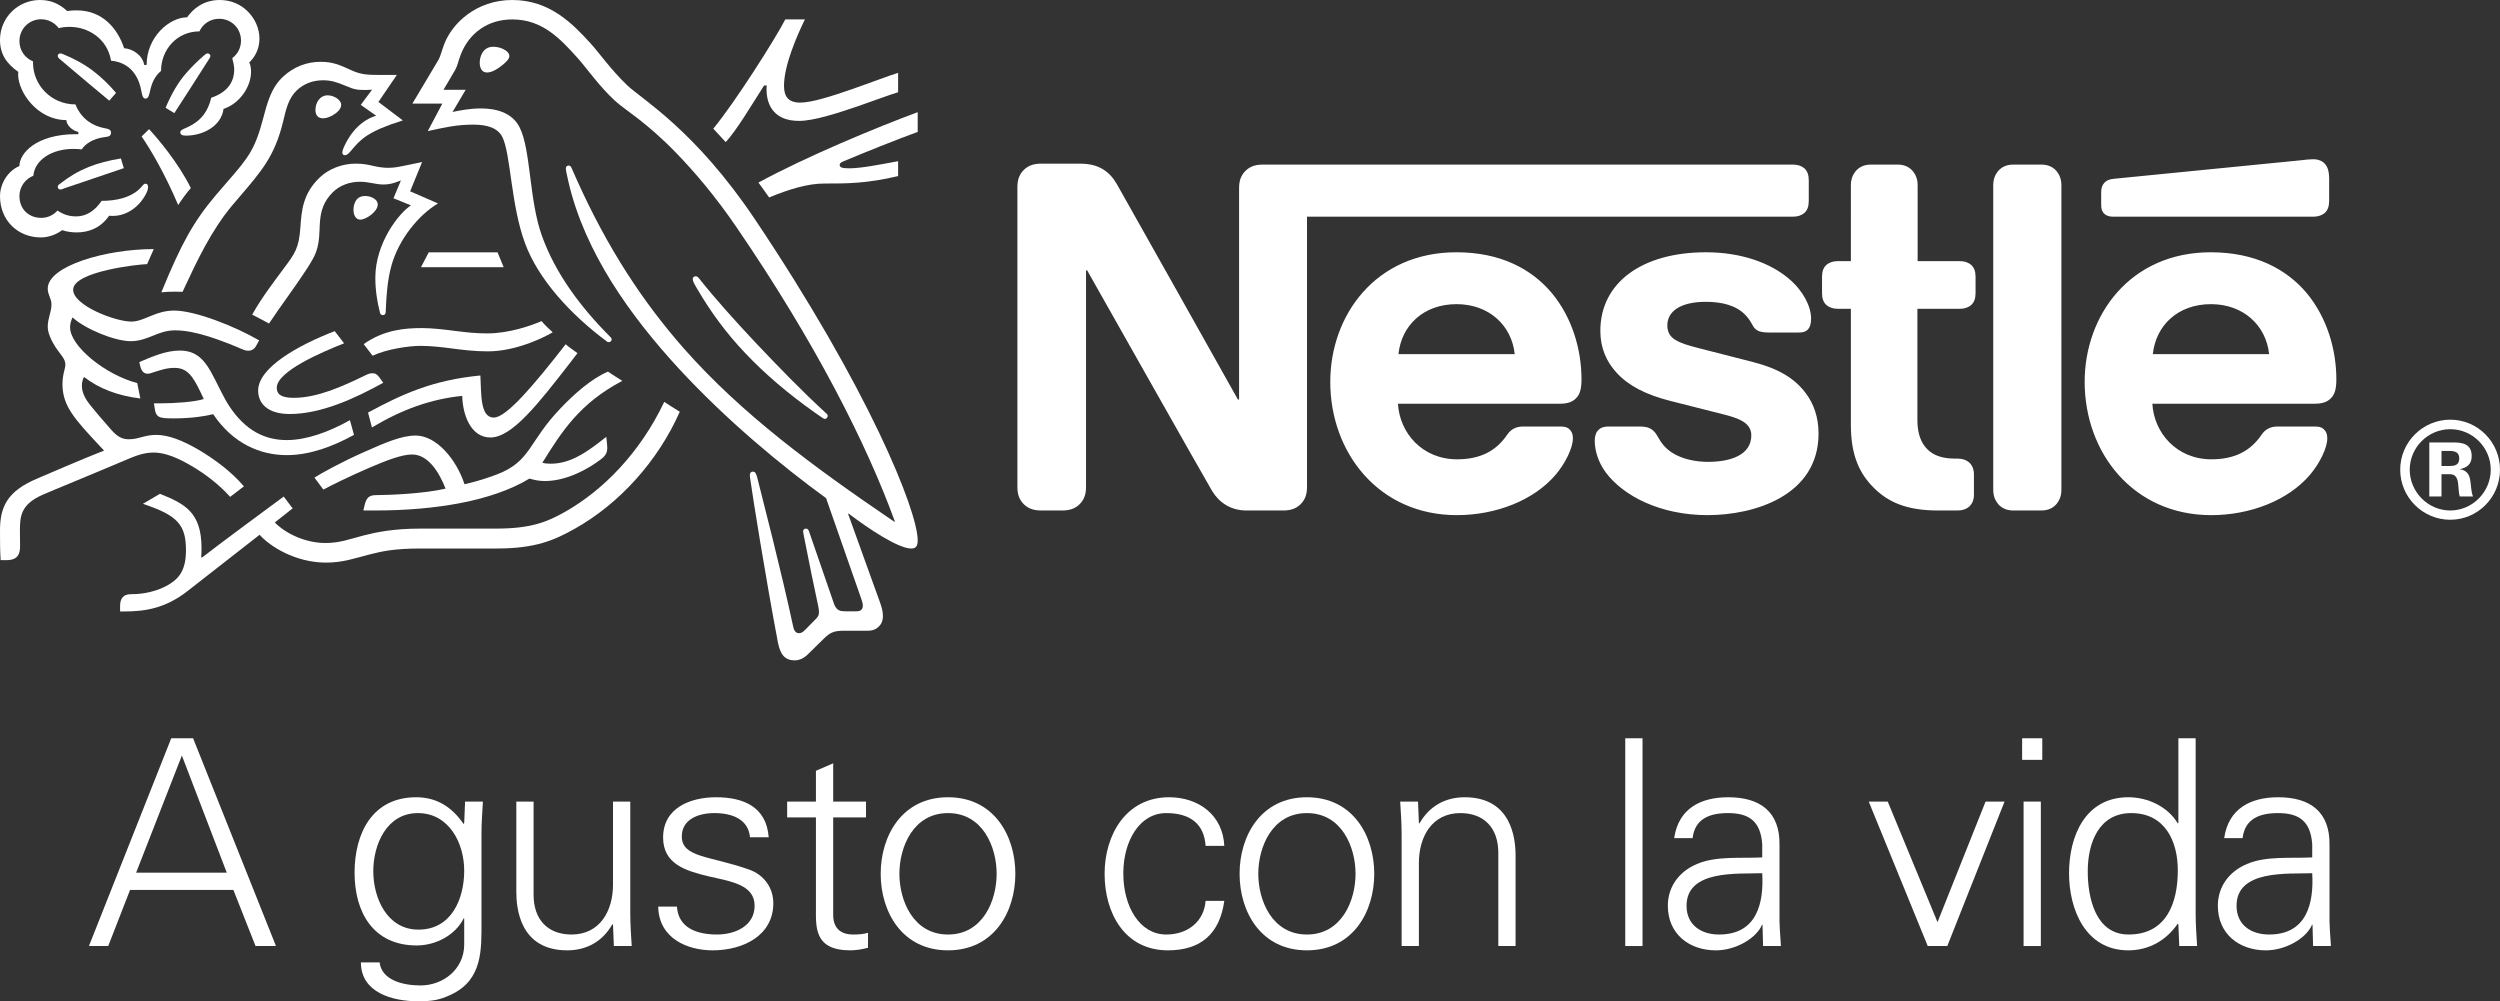 <?xml version="1.0" encoding="utf-8"?>
<!-- Generator: Adobe Illustrator 16.0.4, SVG Export Plug-In . SVG Version: 6.00 Build 0)  -->
<!DOCTYPE svg PUBLIC "-//W3C//DTD SVG 1.1//EN" "http://www.w3.org/Graphics/SVG/1.1/DTD/svg11.dtd">
<svg version="1.1" id="Layer_1" xmlns="http://www.w3.org/2000/svg" xmlns:xlink="http://www.w3.org/1999/xlink" x="0px" y="0px"
	 width="1074.578px" height="430.377px" viewBox="0 0 1074.578 430.377" enable-background="new 0 0 1074.578 430.377"
	 xml:space="preserve">
<rect x="0" y="0" width="1074.578" height="430.377" fill="#333333" stroke="none"/>
<g>
	<g>
		<path fill="#ffffff" d="M534.796,74.041c-1.399,1.7-2.199,3.6-2.199,6.899v90.789h-0.5c0,0-49.693-88.589-52.094-92.688
			c-1.699-2.9-3.599-4.899-6.099-6.399c-2.499-1.4-5.099-2.3-10.098-2.3h-16.398c-3.8,0-6.2,1.3-7.899,3.3
			c-1.4,1.699-2.2,3.6-2.2,6.898v128.685c0,3.3,0.8,5.199,2.2,6.899c1.699,1.999,4.099,3.299,7.899,3.299h9.298
			c3.799,0,6.2-1.3,7.899-3.299c1.4-1.7,2.2-3.6,2.2-6.899v-92.988h0.5c0,0,51.593,91.389,53.693,94.788
			c2.9,4.799,7.799,8.398,14.798,8.398h15.899c3.799,0,6.199-1.3,7.898-3.299c1.401-1.7,2.2-3.6,2.2-6.899V93.139h208.874
			c2.1,0,3.7-0.6,4.899-1.6c1.301-1.199,1.899-2.8,1.899-5.199v-8.799c0-2.399-0.599-4-1.899-5.199
			c-1.199-1-2.799-1.601-4.899-1.601H542.697C538.896,70.741,536.497,72.042,534.796,74.041 M625.987,108.437
			c-34.697,0-54.194,27.097-54.194,55.693c0,30.496,20.897,57.293,54.393,57.293c16.699,0,33.096-6.299,42.494-17.397
			c4.1-4.8,7.4-11.499,7.4-15.599c0-1.399-0.3-2.6-1.099-3.499c-0.801-1-2-1.601-4.1-1.601h-16.097c-3.202,0-5.401,1.2-7,3.6
			c-4.7,6.899-11.498,10.499-21.498,10.499c-14.999,0-24.697-11.398-25.397-23.896h69.592c3.099,0,5.299-0.7,6.799-2.2
			c1.699-1.6,2.5-3.899,2.5-8.199c0-13.098-4.1-26.696-12.7-37.095C658.282,115.536,644.883,108.437,625.987,108.437
			 M733.271,108.437c-27.397,0-45.393,12.999-45.393,33.796c0,7.399,2.699,13.399,7.098,18.099
			c5.1,5.499,12.398,9.299,22.998,11.998l22.896,5.798c6.299,1.602,11.899,3.5,11.899,9c0,8.499-8.998,11.398-18.598,11.398
			c-4.699,0-9.597-0.899-13.597-2.899c-2.801-1.399-5.2-3.399-6.901-6.1c-1.498-2.299-1.998-3.999-4.299-5.299
			c-1.4-0.8-3.099-0.9-5.398-0.9h-12.399c-2.699,0-4,0.8-4.9,1.9c-0.898,1.1-1.199,2.699-1.199,4.299c0,4,1.4,8.999,4.699,13.499
			c7.6,10.198,23.496,18.397,43.795,18.397c19.998,0,47.693-8.299,47.693-35.096c0-6.899-2-12.798-5.699-17.598
			c-4.699-6.1-11.397-10.299-22.797-13.198l-22.697-5.8c-9.398-2.399-13.799-4.099-13.799-9.898c0-5.6,5-10.099,16.598-10.099
			c6.801,0,13,1.5,16.998,5.699c3.301,3.5,2.701,5.3,5.301,6.699c1.599,0.8,3.398,0.8,6.199,0.8h11.297
			c1.801,0,3.101-0.3,4.099-1.399c0.801-0.9,1.301-2.3,1.301-4.6c0-5.199-3.399-11.898-9.397-16.998
			C761.069,113.036,748.471,108.437,733.271,108.437 M795.564,112.236h-5.6c-2.099,0-3.699,0.6-4.897,1.599
			c-1.301,1.201-1.901,2.801-1.901,5.201v6.898c0,2.4,0.6,4,1.901,5.199c1.199,1,2.799,1.601,4.897,1.601h5.6v49.893
			c0,12.799,3.5,20.798,9.998,27.197c6,5.899,13.799,9.599,27.396,9.599h8.5c2.1,0,3.7-0.6,4.899-1.6
			c1.301-1.199,2.099-2.8,2.099-5.199v-8.699c0-2.399-0.798-3.999-2.099-5.199c-1.199-1-2.799-1.6-4.899-1.6h-1.199
			c-5.4,0-9.1-1.4-11.6-3.8c-3-2.8-4.5-7.099-4.5-12.699v-47.893h18.2c2.099,0,3.699-0.601,4.897-1.601
			c1.301-1.199,1.901-2.799,1.901-5.199v-6.898c0-2.4-0.6-4-1.901-5.201c-1.199-0.999-2.799-1.599-4.897-1.599h-18.098V79.641
			c0-2.6-0.801-4.499-2-5.999c-1.5-1.8-3.6-2.9-6.699-2.9h-11.299c-3.1,0-5.199,1.101-6.699,2.9c-1.199,1.5-2,3.399-2,5.999V112.236
			z M856.757,210.52c0,2.602,0.799,4.502,1.998,6.003c1.5,1.802,3.6,2.901,6.699,2.901h11.899c3.099,0,5.199-1.1,6.699-2.901
			c1.201-1.501,2-3.401,2-6.003V79.646c0-2.601-0.799-4.502-2-6.003c-1.5-1.801-3.6-2.902-6.699-2.902h-11.899
			c-3.099,0-5.199,1.102-6.699,2.902c-1.199,1.501-1.998,3.402-1.998,6.003V210.52z M601.088,152.231
			c1.3-12.299,10.698-21.497,24.997-21.497c13.998,0,23.698,9.198,24.996,21.497H601.088z M994.339,93.139
			c2.1,0,3.699-0.6,4.899-1.6c1.3-1.199,1.9-2.8,1.9-5.199v-9.299c0-3.6-0.699-5.399-1.9-6.699c-1.1-1.2-2.899-1.899-4.899-1.899
			c-1.599,0-3.199,0.199-5.897,0.5l-79.791,7.898c-2.299,0.2-3.401,0.9-4.199,1.8c-0.901,1-1.301,2.3-1.301,4.1v5.199
			c0,2,0.399,2.9,1.101,3.699c0.899,1,2.2,1.5,3.998,1.5H994.339z M950.246,108.437c-34.697,0-54.193,27.097-54.193,55.693
			c0,30.496,20.897,57.293,54.393,57.293c16.697,0,33.095-6.299,42.494-17.397c4.099-4.8,7.4-11.499,7.4-15.599
			c0-1.399-0.301-2.6-1.101-3.499c-0.799-1-1.998-1.601-4.1-1.601h-16.098c-3.199,0-5.398,1.2-6.998,3.6
			c-4.699,6.899-11.5,10.499-21.498,10.499c-14.998,0-24.697-11.398-25.396-23.896h69.791c3.099,0,5.299-0.7,6.799-2.2
			c1.701-1.6,2.5-3.899,2.5-8.199c0-13.098-4.1-26.696-12.698-37.095C982.741,115.536,969.143,108.437,950.246,108.437
			 M925.348,152.231c1.301-12.299,10.699-21.497,24.998-21.497c13.998,0,23.697,9.198,24.996,21.497H925.348z"/>
		<path fill="#ffffff" d="M324.539,94.335c-25.88-38.61-48.629-51.619-55.029-57.742c-7.027-6.75-12.385-14.403-15.793-18.09
			C246.136,10.225,236.326,0,220.185,0c-15.584,0-25.879,10.155-29.219,18.923c-0.973,2.503-1.74,5.565-2.434,6.678
			c-1.532,2.507-8.417,14.261-11.271,18.922h12.871l-6.261,11.827c7.303-1.599,12.521-2.783,19.479-2.783
			c6.192,0,10.643,1.463,12.591,5.358c3.617,7.237,3.617,29.148,9.74,45.64c5.705,15.508,19.618,30.675,35.271,42.292
			c0.209,0.141,0.418,0.209,0.698,0.209c0.764,0,1.25-0.555,1.25-1.112c0-0.417-0.139-0.694-0.486-1.04
			c-13.081-13.082-23.724-27.55-29.428-43.41c-5.635-15.446-4.732-37.154-9.67-46.822c-3.271-6.4-10.226-8.069-16.628-8.069
			c-5.147,0-9.948,1.043-12.174,1.529l5.635-9.53h-9.531c2.017-3.546,4.104-6.817,5.149-8.768c0.903-1.669,1.251-3.756,2.365-6.605
			c3.618-9.116,11.618-14.89,22.053-14.89c13.08,0,20.732,8.419,28.314,16.836c3.48,3.895,9.184,12.034,15.792,18.09
			c4.522,4.173,13.15,8.833,26.436,22.541c7.653,7.928,16.559,18.224,25.95,31.999c33.602,49.184,55.655,92.525,67.969,126.335
			l-0.21,0.14c-35.271-23.931-65.81-46.543-90.439-74.438c-17.462-19.827-32.627-42.786-45.846-72.073
			c-0.904-1.948-1.668-3.757-2.504-5.636c-0.348-0.765-0.695-0.974-1.251-0.974c-0.697,0-1.184,0.488-1.184,1.184
			c0,0.764,0.348,2.435,1.115,5.774c7.024,30.332,26.504,57.53,47.306,80.142c20.731,22.473,44.174,41.812,63.445,55.865
			l15.027,42.993c0.348,1.044,0.765,2.156,0.765,3.199c0,0.768-0.209,1.393-0.695,1.81c-0.417,0.417-0.972,0.626-2.225,0.626h-4.522
			c-1.948,0-2.714-0.278-3.41-0.833c-0.694-0.557-1.182-1.394-1.53-2.368c-1.323-4.036-9.253-26.646-10.781-31.238
			c-0.281-0.832-0.768-1.109-1.324-1.109c-0.696,0-1.184,0.555-1.184,1.179c0,0.56,0.21,1.184,0.559,3.134
			c2.017,10.298,4.382,21.846,5.355,26.228c0.42,2.017,0.906,3.896,0.906,5.286c0,1.252-0.279,1.95-1.323,2.993l-4.661,4.729
			c-1.113,1.111-1.738,1.39-2.643,1.39c-1.113,0-2.02-0.764-2.436-2.71c-5.288-24.7-13.288-55.308-15.375-63.797
			c-0.486-1.877-0.833-2.92-1.947-2.92c-0.973,0-1.322,0.693-1.322,1.53c0,0.624,0.14,1.39,0.209,1.949
			c1.251,8.765,6.331,40.694,11.828,69.843c0.971,5.013,2.85,7.792,7.164,7.792c1.948,0,3.825-0.765,5.565-2.433
			c2.854-2.853,3.688-3.617,7.098-6.958c2.433-2.367,4.103-3.34,8.277-3.34h10.296c2.436,0,3.756-0.624,4.94-1.738
			c1.113-1.045,1.808-2.504,1.808-4.593c0-2.154-0.555-3.894-1.321-6.051c-2.644-7.096-11.132-31.099-13.636-37.847l0.208-0.138
			c8.698,6.608,21.357,15.025,26.924,15.025c1.739,0,2.783-0.764,2.783-3.479C394.455,219.489,373.168,166.823,324.539,94.335"/>
		<path fill="#ffffff" d="M85.71,13.495c1.46-3.2,4.661-5.425,8.487-5.425c5.218,0,9.392,4.035,9.392,9.392
			c0,3.128-1.462,5.845-3.757,7.513c0.486,1.811,0.833,3.409,0.833,4.938c0,5.846-3.478,9.949-9.878,12.107
			c-0.833,3.546-2.365,6.746-4.869,9.114c-4.175,4.034-8.419,4.034-8.419,5.702c0,0.906,0.628,1.462,2.367,1.462
			c7.721,0,15.304-4.312,16.21-11.478c7.374-2.507,11.825-9.951,11.825-15.862c0-1.531-0.139-2.851-0.766-4.103
			c2.02-1.951,4.384-5.29,4.384-10.229c0-4.312-1.878-8.694-5.218-11.895C103.38,1.877,99.274,0,94.475,0
			c-6.958,0-11.48,3.759-14.052,7.444c-7.585,0-17.394,8.419-17.394,20.452h-1.044c-0.695-4.173-5.007-6.958-8.626-7.167
			c-2.922-8.764-9.531-16.277-20.383-16.277c-1.252,0-2.783,0.069-4.106,0.279C25.671,1.806,22.124,0,17.183,0
			C7.723,0,0,7.584,0,17.182c0,5.985,2.713,10.09,7.863,13.707c0,0-0.07,0.764-0.07,1.112c0,7.652,8.347,19.618,20.73,19.618
			c0,1.947,2.436,4.592,5.149,5.079v0.975h-1.045c-17.042,0-24.278,8.21-24.278,13.704C3.269,73.466,0,79.098,0,84.315
			c0,10.367,7.584,17.741,17.602,17.741c3.338,0,6.747-1.32,9.113-3.132c1.738,0.626,3.965,0.974,6.261,0.974
			c4.799,0,10.157-1.667,13.915-7.167c0.556,0.072,1.042,0.072,1.597,0.072c6.124,0,11.41-4.037,14.193-9.322
			c0.696-1.319,0.973-2.363,0.973-3.132c0-0.764-0.347-1.39-1.111-1.39c-0.975,0-1.113,0.902-2.853,2.506
			c-3.896,3.548-9.879,4.869-16.001,4.869c-2.991,4.383-6.677,6.681-10.923,6.681c-3.13,0-5.563-0.838-8.069-2.507
			c-2.018,2.223-4.522,3.132-6.955,3.132c-5.497,0-9.393-3.826-9.393-9.395c0-3.896,2.503-7.375,5.982-8.695
			c0.627-6.889,8-11.549,17.185-11.549c1.18,0,2.364,0.068,3.617,0.208c1.39-2.223,4.73-4.59,9.46-5.217
			c0.975-0.139,1.739-0.208,2.298-0.486c0.556-0.278,0.833-0.834,0.833-1.463c0-0.554-0.208-1.042-0.764-1.39
			c-0.488-0.277-1.322-0.415-2.296-0.625c-4.384-0.834-9.601-3.55-12.244-10.157c-10.505,0-18.228-8.418-18.228-17.878v-0.628
			c-3.479-1.392-5.843-4.732-5.843-8.698c0-5.217,4.104-9.39,9.323-9.39c3.129,0,5.843,1.531,7.582,3.827
			c1.461-0.418,3.13-0.556,4.73-0.556c7.791,0,16.141,4.938,17.74,14.537c10.018,0.907,12.383,9.395,13.01,12.942
			c0.348,1.807,0.626,3.339,1.809,3.339c1.252,0,1.529-1.394,1.949-3.271c0.764-3.548,2.086-6.402,4.729-8.625
			C69.221,21.355,76.04,13.495,85.71,13.495"/>
		<path fill="#ffffff" d="M105.954,68.036c-3.271,4.662-5.635,6.959-13.08,15.724c-9.809,11.616-14.956,21.012-23.514,41.881
			c1.392-0.139,3.409-0.278,5.637-0.278c1.113,0,2.016,0,3.478,0.069l1.042-2.225c4.802-10.297,11.27-24.212,20.316-34.927
			l3.129-3.688c9.322-10.92,15.097-17.39,18.715-32.279c1.253-5.283,2.296-10.015,5.843-13.424c3.201-3.062,7.237-4.382,11.34-4.382
			c3.479,0,6.054,0.834,9.809,2.432c3.409,1.461,4.662,1.74,8.279,1.74c1.252,0,2.157-0.069,2.991-0.139l-4.869,6.539l6.608,4.659
			c-8.279,2.436-12.66,10.436-14.122,14.125c-0.278,0.766-0.417,1.25-0.417,1.741c0,0.557,0.277,1.11,1.114,1.11
			c0.904,0,1.598-0.693,2.781-2.086c4.036-4.871,7.236-8.212,22.122-12.872l-10.502-7.931l7.929-11.617h-7.443
			c-4.73,0-7.861-0.069-11.966-1.948c-5.567-2.573-8.417-3.685-13.358-3.685c-6.052,0-11.549,2.153-16.07,6.326
			c-5.218,4.801-6.818,11.203-8.695,18.23C111.588,56.56,109.85,62.543,105.954,68.036"/>
		<path fill="#ffffff" d="M121.954,115.412c-3.964,5.36-9.392,12.382-13.565,19.827c1.322,0.629,5.705,2.992,7.236,3.826
			c4.799-7.234,11.479-16.139,15.86-22.889c3.966-6.119,5.567-8.765,5.845-16.973c0.07-1.391,0.07-2.715,0.208-4.036
			c0.347-4.242,1.461-8.555,5.498-12.52c2.989-2.993,7.303-4.522,11.617-4.522c4.174,0,6.608,1.182,10.226,1.182
			c2.573,0,4.451-0.625,6.121-1.252l1.324-0.487l-3.202,7.657l7.514,3.055c-4.8,2.992-15.306,15.864-15.306,31.098
			c0,5.499,0.836,10.576,2.018,15.099c0.139,0.485,0.417,0.972,1.183,0.972c0.695,0,1.182-0.417,1.251-1.183l0.071-1.598
			c0.209-4.662,0.557-12.035,2.436-18.646c3.129-11.129,11.546-21.567,19.965-26.576l-11.965-5.216l5.147-12.592l-5.634,1.183
			c-3.409,0.694-5.914,1.319-8.906,1.319c-1.948,0-4.173-0.277-6.818-0.903c-2.017-0.486-4.175-0.902-7.234-0.902
			c-5.496,0-11.41,2.085-15.444,5.979c-7.375,7.028-7.792,14.612-8.279,21.36C128.494,106.647,126.825,108.875,121.954,115.412"/>
		<path fill="#ffffff" d="M300.468,119.655c-0.488-0.624-0.904-0.903-1.461-0.903c-0.836,0-1.252,0.557-1.252,1.18
			c0,0.979,0.694,2.162,2.434,5.085c5.287,8.972,11.826,18.016,19.897,26.506c8.696,9.252,18.922,17.876,29.846,25.598l3.407,2.368
			c0.488,0.349,0.836,0.557,1.253,0.557c0.695,0,1.183-0.695,1.183-1.255c0-0.348-0.139-0.696-0.559-1.045
			c-10.155-9.25-21.076-20.521-31.304-31.374C315.91,137.814,307.702,128.771,300.468,119.655"/>
		<path fill="#ffffff" d="M76.596,88.143c1.043-1.736,4.174-5.979,5.427-7.307c-5.358-10.85-14.124-21.216-17.95-25.319l-3.2,3.129
			C64.561,64.002,70.751,74.372,76.596,88.143"/>
		<path fill="#ffffff" d="M25.602,25.323c-0.628-0.559-0.767-0.904-0.767-1.321c0-0.487,0.349-1.043,1.115-1.043
			c0.277,0,0.555,0.069,0.904,0.208c5.148,2.086,9.531,4.521,13.426,7.515c3.27,2.502,6.471,5.564,9.6,9.25l-2.92,3.342
			C43.341,40.277,31.654,30.474,25.602,25.323"/>
		<path fill="#ffffff" d="M74.926,48.628l-3.756-2.295c2.434-5.775,5.425-11.061,8.974-15.026c2.504-2.854,4.868-5.15,7.513-7.443
			c0.626-0.486,0.974-0.904,1.599-0.904c0.697,0,1.184,0.556,1.184,1.112c0,0.278-0.139,0.624-0.418,1.042
			C85.78,31.722,77.5,44.802,74.926,48.628"/>
		<path fill="#ffffff" d="M27.759,80.907c-0.905,0.351-1.323,0.559-1.809,0.559c-0.766,0-1.115-0.63-1.115-1.116
			c0-0.487,0.209-0.764,0.697-1.183c8.556-6.678,16.07-9.319,26.435-11.061l1.253,4.175L27.759,80.907z"/>
		<path fill="#ffffff" d="M206.201,26.925c0-2.436,1.254-6.82,5.775-6.82c1.531,0,2.992,0.347,4.173,0.903
			c1.671,0.765,2.784,1.882,2.784,3.063c0,1.252-1.252,2.506-3.131,4.036c-1.948,1.597-4.45,3.061-6.47,3.061
			C206.899,31.168,206.201,28.869,206.201,26.925"/>
		<path fill="#ffffff" d="M135.589,47.237c0-2.991,1.81-6.263,5.288-6.263c1.531,0,3.338,0.625,4.661,1.881
			c0.766,0.693,1.114,1.458,1.114,2.225c0,1.672-1.601,3.27-3.479,4.382c-1.463,0.838-2.993,1.394-4.314,1.394
			C136.704,50.855,135.589,49.529,135.589,47.237"/>
		<path fill="#ffffff" d="M151.939,90.161c0-0.695,0.069-1.533,0.349-2.367c0.556-1.806,1.737-3.548,4.659-3.548
			c1.323,0,2.782,0.347,3.965,1.187c1.046,0.694,1.462,1.597,1.462,2.502c0,2.991-5.01,6.47-7.514,6.47
			C153.052,94.404,151.939,92.662,151.939,90.161"/>
		<path fill="#ffffff" d="M124.528,177.954c-9.391,0-13.567-4.452-13.567-10.084c0-9.882,17.324-19.55,32.907-25.532l4.035,5.218
			c-9.602,3.823-28.939,12.037-28.939,19.13c0,2.504,1.459,4.315,7.302,4.315c10.158,0,21.081-4.94,31.167-9.879
			c0.766-0.348,1.671-0.695,2.506-0.695c1.321,0,2.157,0.417,3.13,1.807l1.67,2.296
			C152.982,171.001,138.301,177.954,124.528,177.954"/>
		<path fill="#ffffff" d="M150.409,180.601c-9.183,5.146-18.715,8.556-27.131,8.556c-9.393,0-17.74-4.034-24.699-14.542
			c-2.921-4.451-5.218-10.016-8-14.954c-3.339-5.845-6.958-8.976-13.288-8.976c-5.774,0-11.409,2.368-17.392,4.94l0.278,1.321
			c0.488,2.153,1.322,3.688,3.339,3.688c0.906,0,1.81-0.414,2.296-0.555c3.339-1.048,5.775-1.952,9.184-1.952
			c5.218,0,7.721,3.065,11.271,10.577l1.32,2.784c-3.616,1.251-12.105,1.876-18.436,1.876h-2.99l0.487,2.992
			c0.209,1.251,0.695,2.293,1.739,2.785c1.251,0.626,3.06,0.695,6.192,0.695c7.93,0,13.704-0.975,17.043-1.812
			c8.558,12.734,20.315,17.603,31.656,17.603c9.669,0,19.479-3.548,28.871-8.694L150.409,180.601z"/>
		<path fill="#ffffff" d="M159.868,183.731l-1.668-6.403c14.332-7.721,27.41-13.91,48.28-15.93c0.419,8-0.139,18.09,5.775,18.09
			c5.426,0,17.252-13.986,30.888-31.515c1.253,1.183,3.27,2.434,5.078,3.827l-3.478,4.521
			c-13.288,17.114-24.629,31.722-33.948,31.722c-8.697,0-11.968-10.228-12.108-17.88
			C185.401,171.488,172.879,175.938,159.868,183.731"/>
		<path fill="#ffffff" d="M343.949,44.106c-5.427,0-6.958-2.994-6.958-7.237c0-8.762,5.496-21.354,8.974-28.521h-8.418
			c-4.382,8.486-21.637,35.689-30.956,46.961l5.354,5.771c5.01-5.562,10.507-15.024,16.489-24.349h1.112
			c0,0.487-0.069,1.043-0.069,1.533c0,7.861,4.035,13.701,13.984,13.701c6.124,0,15.722-3.06,24.767-6.119
			c7.513-2.572,14.399-5.22,17.808-6.192v-8.347c-3.896,1.181-11.826,4.243-20.035,7.094
			C357.375,41.392,348.887,44.106,343.949,44.106"/>
		<path fill="#ffffff" d="M362.522,69.358c8.348-3.544,23.306-9.531,31.933-12.66V48.21c-17.322,6.401-47.725,18.993-68.457,30.265
			c0.558,0.692,4.176,5.771,4.593,6.397c8.765-3.614,16.626-5.982,23.723-5.982c9.948,0,18.087,0,31.722-3.2v-6.4
			c-7.652,1.393-15.791,3.062-21.079,3.062c-3.129,0-4.035-0.42-4.035-1.461C360.922,70.265,361.341,69.848,362.522,69.358"/>
		<polygon fill="#ffffff" points="180.948,114.857 216.497,114.857 213.855,108.458 184.288,108.458 		"/>
		<path fill="#ffffff" d="M56.211,146.649c3.756,0,6.817-1.251,9.739-2.433c2.784-1.114,5.567-2.227,9.323-2.227
			c8.906,0,19.896,4.311,29.566,8.417c0.559,0.208,1.184,0.346,1.809,0.346c1.532,0,2.715-0.694,3.479-2.154l1.253-2.298
			c-10.645-6.189-27.618-12.8-36.454-12.8c-4.035,0-6.958,1.045-9.74,2.155c-3.132,1.256-5.844,2.575-8.695,2.575
			c-7.028,0-25.045-6.956-25.045-13.702c0-7.931,28.661-10.991,31.791-10.991l2.852-6.474c-20.799,0-45.567,7.306-45.567,16.976
			c0,2.782,1.601,4.177,1.601,6.747c0,3.479-1.601,5.846-1.601,9.742c0,2.573,1.531,5.842,3.34,8.696
			c1.948,2.99,4.243,4.938,4.243,7.443c0,1.877-1.251,4.105-1.251,8.486c0,9.391,5.356,15.1,15.791,26.299l2.088,2.223
			c-8.627,3.34-24.697,10.299-28.454,11.897C3.27,211.002,0,217.608,0,228.046c0,4.033,0,8.625,0.279,12.729h2.503
			c5.22,0,5.844-3.128,5.844-6.12c0-2.019-0.069-4.313-0.069-6.82c0.069-5.771,0.278-10.921,9.6-15.096
			c3.758-1.666,22.192-9.182,35.897-15.027c4.035-1.738,7.792-3.197,11.967-3.197c4.662,0,10.018,2.015,16.695,5.982
			c5.637,3.338,11.551,7.86,16.21,13.077l5.913-4.521c-5.077-5.981-12.105-11.341-19.129-15.515
			c-7.028-4.173-13.289-6.605-18.577-6.605c-2.295,0-4.173,0.416-5.774,0.834c-1.878,0.485-3.618,1.041-5.843,1.041
			c-2.574,0-4.73-0.625-7.862-4.243c-1.182-1.319-8.696-9.881-10.295-12.38c-0.766-1.184-2.157-3.55-2.157-6.336
			c0-1.18,0.209-2.569,0.904-3.823c6.469,5.007,14.471,8.069,24.211,9.253l-1.323-6.609c-13.983-3.686-28.871-16-28.871-23.928
			c0-1.676,0.418-2.857,1.045-4.317C36.593,141.434,49.324,146.649,56.211,146.649"/>
		<path fill="#ffffff" d="M156.322,147.904c8.764-6.193,17.809-6.887,25.114-6.887c4.383,0,9.53,0.624,14.956,1.32
			c4.383,0.555,8.348,0.972,13.079,0.972c9.532,0,19.133-3.476,23.307-5.287c1.181,1.461,3.198,3.411,4.799,4.801
			c-2.018,1.255-14.817,8.207-27.898,8.207c-5.774,0-11.269-0.692-15.999-1.319c-4.175-0.555-8.697-1.042-13.08-1.042
			c-4.799,0-14.469,1.39-20.452,4.242L156.322,147.904z"/>
		<path fill="#ffffff" d="M285.511,172.739c-10.436,21.984-26.298,37.984-42.577,47.236c-7.722,4.381-14.679,7.236-29.705,7.236
			H180.74c-11.618,0-18.922,1.529-24.626,2.991c-6.124,1.597-10.02,3.197-16.211,3.197c-9.182,0-17.671-4.521-21.775-8.834
			l7.653-6.05l-3.827-5.082c-2.225,1.603-29.426,21.708-35.132,26.229l-0.347-0.208c0.139-1.391,0.139-2.645,0.139-3.896
			c0-15.306-7.097-18.994-17.879-23.307l-7.305,4.312c14.818,4.939,18.506,8.905,18.506,19.967c0,8.767-3.132,12.243-7.653,14.889
			c-4.662,2.715-10.436,3.965-15.514,3.965c-2.156,0-3.132,0.417-3.897,1.183c-0.834,0.837-1.252,2.088-1.252,3.826v2.435h1.739
			c9.322,0,17.949-1.458,27.411-8.904l30.819-24.069c4.382,5.009,15.445,11.967,28.522,11.967c7.375,0,12.108-1.812,18.924-3.548
			c5.288-1.325,10.434-2.508,21.705-2.508h32.628c16.696,0,24.767-3.479,33.67-8.485c19.342-10.854,35.829-29.222,45.151-50.302
			C289.755,175.451,287.458,174.06,285.511,172.739"/>
		<path fill="#ffffff" d="M233.125,198.898c8.417-13.499,15.931-25.463,34.367-35.201c-1.948-1.185-4.731-2.992-6.192-3.965
			c-7.165,3.127-14.262,9.389-20.313,15.719c-13.914,14.469-12.664,22.818-27.342,28.454c-3.687,1.39-8.208,2.921-13.982,4.244
			c-3.41-10.507-11.966-20.939-21.01-20.939c-6.261,0-13.497,3.266-21.845,6.953c-9.808,4.316-18.784,9.254-21.636,11.132
			l3.827,5.151c2.92-1.604,11.339-5.777,19.758-9.395c7.305-3.132,13.913-5.703,18.365-5.703c7.165,0,11.826,8.141,14.401,14.677
			c-9.392,2.227-24.836,2.784-29.497,2.784c-2.158,0-2.922,0.347-3.687,0.973c-0.696,0.628-1.253,1.739-1.6,3.271l-0.556,2.367
			h5.007c26.018,0,50.578-4.104,66.369-13.706c2.226,0.628,4.174,1.045,6.68,1.045c9.042,0,18.365-4.942,24.209-9.464
			c2.087-1.599,2.574-3.062,2.574-4.66c0-0.764-0.07-1.459-0.14-2.159l-0.278-2.709c-8.347,6.605-15.305,11.549-23.93,11.549
			C235.143,199.315,234.029,199.175,233.125,198.898"/>
	</g>
	<g>
		<path fill="#ffffff" d="M1053.196,223.406c-11.834,0-21.515-9.675-21.515-21.513c0-11.83,9.681-21.504,21.515-21.504
			c11.827,0,21.382,9.674,21.382,21.504C1074.578,213.731,1065.023,223.406,1053.196,223.406 M1053.196,184.479
			c-9.569,0-17.419,7.854-17.419,17.415c0,9.56,7.85,17.528,17.419,17.528c9.556,0,17.406-7.969,17.406-17.528
			C1070.602,192.332,1062.752,184.479,1053.196,184.479 M1057.292,213.386c-1.139-3.3,0.448-9.555-4.208-9.555h-3.655v9.555h-5.236
			v-23.21h10.366c4.201,0,7.85,0.796,7.85,5.913c0,3.415-2.055,5.012-5.228,5.578c6.263,0.909,3.977,7.168,5.788,11.719H1057.292z
			 M1052.511,193.813h-3.082v6.486h3.306c2.384,0,4.327-0.335,4.327-3.295C1057.062,194.16,1054.895,193.813,1052.511,193.813"/>
	</g>
	<g>
		<g>
			<path fill="#ffffff" d="M38.226,406.632L73.6,317.333H83l35.621,89.299h-8.783l-9.523-24.119H55.912l-9.4,24.119H38.226z
				 M97.471,375.095l-19.296-50.341L58.51,375.095H97.471z"/>
			<path fill="#ffffff" d="M199.901,344.546h7.67c-0.249,4.202-0.618,9.149-0.618,13.973v37.229
				c0,12.365,0.618,25.355-13.111,31.791c-4.948,2.346-8.29,2.839-14.102,2.839c-11.254,0-24.612-3.833-24.612-16.696h8.039
				c0.866,7.422,9.649,9.896,17.563,9.896c9.647,0,18.552-6.804,18.8-17.192v-11.624h-0.248
				c-3.586,7.297-12.119,11.624-20.162,11.624c-18.675,0-26.714-14.222-26.714-31.29c0-16.825,7.544-32.41,26.467-32.41
				c9.03,0,15.461,4.331,20.409,11.504l0.248-0.493L199.901,344.546z M179.619,349.493c-13.481,0-19.171,13.604-19.171,24.983
				c0,11.376,5.814,25.106,19.418,25.106c14.224,0,19.666-13.238,19.666-25.359C199.532,362.352,192.977,349.493,179.619,349.493z"
				/>
			<path fill="#ffffff" d="M263.49,344.546h7.422v48.11c0,4.826,0.369,9.774,0.617,13.976h-7.67l-0.369-9.149l-0.249-0.252
				c-4.327,7.667-11.379,11.255-19.418,11.255c-20.282,0-21.89-17.931-21.89-25.107v-38.832h7.42v40.066
				c0,10.762,6.184,17.072,16.327,17.072c12.245,0,17.81-10.264,17.81-21.402V344.546z"/>
			<path fill="#ffffff" d="M307.782,342.685c11.75,0,21.646,4.09,22.634,17.197h-8.039c-0.74-7.794-7.668-10.389-15.334-10.389
				c-6.929,0-13.978,2.722-13.978,10.013c0,9.152,11.997,8.287,28.818,14.226c6.431,2.225,10.513,7.794,10.513,14.474
				c0,13.973-12.987,20.28-26.098,20.28c-10.759,0-23.13-5.068-23.377-18.801h8.039c0.619,9.278,8.782,12,17.192,12
				c7.915,0,16.205-3.709,16.205-12.365c0-8.908-9.773-10.389-19.667-12.617c-9.773-2.354-19.665-5.2-19.665-16.7
				C285.026,347.14,296.898,342.685,307.782,342.685z"/>
			<path fill="#ffffff" d="M350.714,351.343h-12.369v-6.797h12.369v-13.235l7.42-3.216v16.451h14.1v6.797h-14.1V392.9
				c-0.125,5.693,2.843,8.784,8.534,8.784c2.226,0,4.452-0.127,6.429-0.741v6.435c-2.348,0.614-5.068,1.107-7.542,1.107
				c-15.708,0-14.841-10.017-14.841-18.432V351.343z"/>
			<path fill="#ffffff" d="M436.431,375.587c0,16.327-9.152,32.898-28.941,32.898c-19.791,0-28.942-16.571-28.942-32.898
				c0-16.323,9.152-32.902,28.942-32.902C427.279,342.685,436.431,359.264,436.431,375.587z M407.49,349.493
				c-14.965,0-20.903,14.591-20.903,26.094c0,11.504,5.938,26.098,20.903,26.098c14.964,0,20.902-14.594,20.902-26.098
				C428.392,364.084,422.454,349.493,407.49,349.493z"/>
			<path fill="#ffffff" d="M518.205,363.591c-0.614-9.526-6.68-14.098-16.941-14.098c-11.379,0-18.431,11.872-18.431,25.971
				c0,14.221,7.052,26.221,18.431,26.221c9.647,0,16.327-5.938,16.941-14.474h8.039c-1.973,14.226-10.136,21.274-24.241,21.274
				c-18.548,0-27.208-15.95-27.208-32.898c0-16.815,9.274-32.902,27.706-32.902c12.738,0,23.13,7.671,23.744,20.906H518.205z"/>
			<path fill="#ffffff" d="M590.696,375.587c0,16.327-9.15,32.898-28.941,32.898c-19.791,0-28.941-16.571-28.941-32.898
				c0-16.323,9.15-32.902,28.941-32.902C581.545,342.685,590.696,359.264,590.696,375.587z M561.755,349.493
				c-14.963,0-20.902,14.591-20.902,26.094c0,11.504,5.938,26.098,20.902,26.098c14.967,0,20.901-14.594,20.901-26.098
				C582.656,364.084,576.722,349.493,561.755,349.493z"/>
			<path fill="#ffffff" d="M609.883,406.632h-7.421v-48.113c0-4.823-0.373-9.771-0.618-13.973h7.67l0.369,9.149l0.245,0.249
				c4.333-7.671,11.379-11.26,19.418-11.26c20.288,0,21.896,17.936,21.896,25.108v38.839h-7.421v-40.073
				c0-10.762-6.187-17.065-16.327-17.065c-12.245,0-17.811,10.264-17.811,21.395V406.632z"/>
			<path fill="#ffffff" d="M706.005,406.632h-7.418v-89.299h7.418V406.632z"/>
			<path fill="#ffffff" d="M757.463,362.846c-0.746-10.138-5.938-13.353-14.719-13.353c-7.794,0-14.225,2.342-15.216,10.758h-7.915
				c1.856-12.742,11.379-17.566,23.255-17.566c13.725,0,22.261,6.312,22.012,20.534v29.438c-0.124,4.826,0.373,9.774,0.622,13.976
				h-7.673l-0.246-9.149h-0.245l-0.373,0.859c-2.718,5.199-11.006,10.144-19.418,10.144c-11.502,0-20.656-7.049-20.656-19.166
				c0-8.416,5.072-14.843,12.493-17.938c8.288-3.589,19.045-2.351,28.079-2.844V362.846z M738.907,401.685
				c16.202,0,19.293-13.359,18.556-26.35c-10.517,0.38-32.533-1.604-32.533,13.984C724.93,397.724,731.365,401.685,738.907,401.685z
				"/>
			<path fill="#ffffff" d="M811.405,344.546l21.398,51.822l20.653-51.822h8.164l-24.614,62.086h-8.404l-25.36-62.086H811.405z"/>
			<path fill="#ffffff" d="M877.837,326.607h-8.66v-9.274h8.66V326.607z M877.216,344.546v62.086h-7.418v-62.086H877.216z"/>
			<path fill="#ffffff" d="M936.339,397.482l-0.249-0.497c-5.072,7.418-12.614,11.5-21.271,11.5c-18.428,0-25.48-17.559-25.48-33.15
				c0-16.071,7.052-32.65,25.48-32.65c8.284,0,16.944,3.962,21.271,11.26l0.249-0.249v-36.362h7.422v75.323
				c0,4.826,0.369,9.774,0.618,13.976h-7.667L936.339,397.482z M916.06,349.493c-14.105,0-18.68,13.11-18.68,24.983
				c0,11.503,3.34,27.208,17.562,27.208c16.203,0,21.15-13.479,21.15-27.581C936.091,361.489,930.53,349.493,916.06,349.493z"/>
			<path fill="#ffffff" d="M993.867,362.846c-0.742-10.138-5.938-13.353-14.715-13.353c-7.795,0-14.229,2.342-15.216,10.758h-7.915
				c1.856-12.742,11.379-17.566,23.251-17.566c13.729,0,22.265,6.312,22.017,20.534v29.438c-0.125,4.826,0.372,9.774,0.617,13.976
				h-7.67l-0.245-9.149h-0.248l-0.369,0.859c-2.719,5.199-11.01,10.144-19.418,10.144c-11.504,0-20.657-7.049-20.657-19.166
				c0-8.416,5.072-14.843,12.493-17.938c8.288-3.589,19.046-2.351,28.075-2.844V362.846z M975.315,401.685
				c16.202,0,19.294-13.359,18.552-26.35c-10.513,0.38-32.529-1.604-32.529,13.984C961.337,397.724,967.769,401.685,975.315,401.685
				z"/>
		</g>
	</g>
</g>
</svg>
